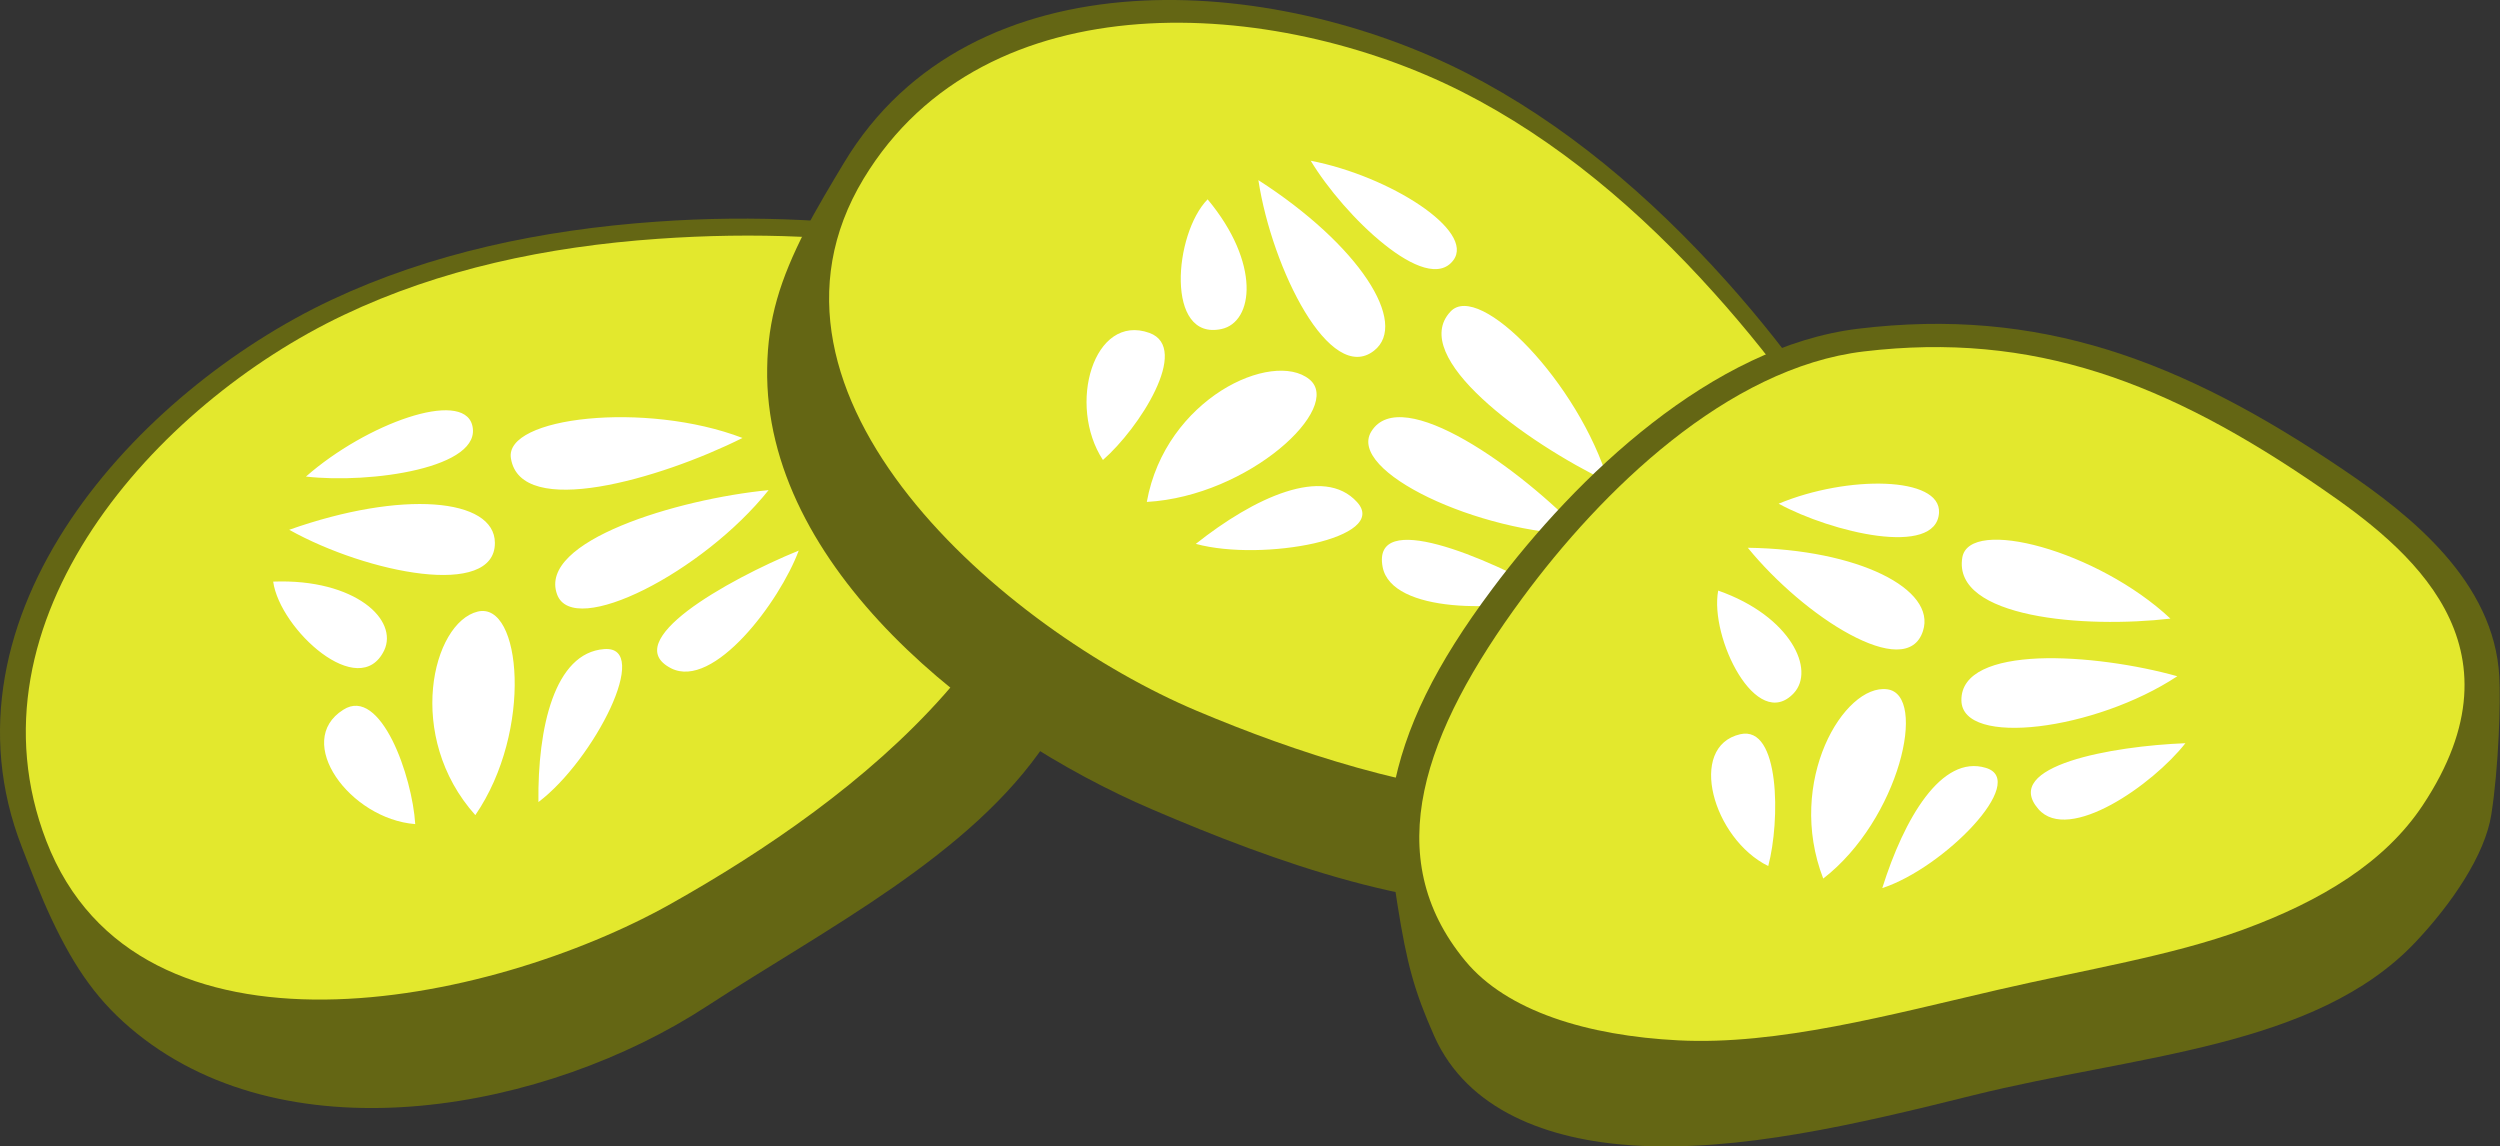 <?xml version="1.0" encoding="utf-8"?>
<!-- Generator: Adobe Illustrator 19.1.0, SVG Export Plug-In . SVG Version: 6.00 Build 0)  -->
<svg version="1.1" id="_x2018_ëîé_x5F_1" xmlns="http://www.w3.org/2000/svg" xmlns:xlink="http://www.w3.org/1999/xlink"
	 x="0px" y="0px" viewBox="0 0 1418.5 650.4" style="enable-background:new 0 0 1418.5 650.4;" xml:space="preserve">
<rect x="0" y="0" width="1418.5" height="650.4" fill="#333333" stroke="none"/>
<style type="text/css">
	.st0{fill-rule:evenodd;clip-rule:evenodd;fill:#DB8B2A;}
	.st1{fill-rule:evenodd;clip-rule:evenodd;fill:#E3E82D;}
	.st2{fill-rule:evenodd;clip-rule:evenodd;fill:#F3C6EF;}
	.st3{fill-rule:evenodd;clip-rule:evenodd;fill:#FDE7FC;}
	.st4{fill-rule:evenodd;clip-rule:evenodd;fill:#A55669;}
	.st5{fill-rule:evenodd;clip-rule:evenodd;fill:#8E3A4F;}
	.st6{fill-rule:evenodd;clip-rule:evenodd;fill:#57271B;}
	.st7{fill-rule:evenodd;clip-rule:evenodd;fill:#7F3C22;}
	.st8{fill-rule:evenodd;clip-rule:evenodd;fill:#FFD140;}
	.st9{fill-rule:evenodd;clip-rule:evenodd;fill:#DB150C;}
	.st10{fill-rule:evenodd;clip-rule:evenodd;fill:#EF442A;}
	.st11{fill-rule:evenodd;clip-rule:evenodd;fill:#B02018;}
	.st12{fill-rule:evenodd;clip-rule:evenodd;fill:#646614;}
	.st13{fill-rule:evenodd;clip-rule:evenodd;fill:#FFFFFF;}
	.st14{fill:#FFFFFF;}
</style>
<g>
	<path class="st12" d="M29,520.9c-5.6-11.9-12.3-29.1-16.6-40.3C-13.1,415.2,3,350.2,40,295c36.3-54.1,92.7-98.8,148.2-124.9
		c56-26.3,118.8-39.7,184-44.3c55.5-4,112.8-1.1,165.2,8.1c28.9,5.1,49.1,22.7,62.6,44.7c18.6,30.5,27.4,77,31.1,99.7
		c4.3,26.6,2.9,42.6,0.1,58.7c-5.7,32.7-18.7,55.9-37.5,84.1c-42.6,64-124.3,105.3-192.9,150c-90.4,58.9-235,86.2-323.1,15.3
		C56,568.9,42.7,550,29,520.9L29,520.9z"/>
	<path class="st1" d="M195.1,178.7C88.2,229.4-21.9,352.2,26.3,477.2c51.9,134.5,251.3,93.5,354.4,35.6
		c106.7-60,233.6-158.8,220-293.6c-3.9-38.3-35.5-69.4-66.7-75.6c-50.7-10-106.7-11.9-160.6-8.1
		C310.2,139.9,249.3,152.9,195.1,178.7L195.1,178.7z"/>
	<path class="st13" d="M305.5,455.1c15.9-12,32-34.3,40.8-53.2c8.8-19,10.2-34.7-3.5-33.6C314.6,370.4,305,412.9,305.5,455.1
		L305.5,455.1z M269.7,462.5c-20-22.3-26.1-49.6-24-72.1c2.1-22.5,12.5-40.3,25.4-43.4C295.8,341.1,302.6,414.6,269.7,462.5
		L269.7,462.5z M235.6,467.6c-0.8-13.5-5.7-33.1-13-47.6c-7.4-14.6-17.2-24.1-27.8-17.3C166.3,420.6,198.5,464.7,235.6,467.6
		L235.6,467.6z M453.2,312.4c-20.8,8.5-46.4,21.5-63,34.1c-16.6,12.7-24.3,25.1-9.4,32.7C404.9,391.4,442.3,341.6,453.2,312.4
		L453.2,312.4z M436.1,278.1c-25.7,2.5-58.5,9.7-83.5,20.1c-25,10.4-42.1,23.9-36.5,39.1C325.3,362.3,398.9,324.7,436.1,278.1
		L436.1,278.1z M155,330c23.5-0.9,41.3,4.7,52.2,12.5c10.9,7.8,14.8,18,10.8,26.5C203.9,398.3,158.8,357.2,155,330L155,330z
		 M421.3,248.5c-23.6,11.8-55.1,23.3-81.3,27.6c-26.3,4.3-47.3,1.3-50.1-16C285.9,236.5,366.5,227.5,421.3,248.5L421.3,248.5z
		 M164.1,300.6c22.4,12.5,51.7,22.2,75.2,24.9c23.6,2.7,41.6-1.7,41.5-17.5C280.7,282.6,228.2,277.9,164.1,300.6L164.1,300.6z
		 M173.6,270.4c18.1,2.1,43.3,0.9,63.2-3.9c19.9-4.8,34.4-13.2,31.1-25.4C262.3,220.9,208,240.2,173.6,270.4L173.6,270.4z"/>
</g>
<g>
	<path class="st12" d="M457.1,130.3c6-11.7,15.5-27.5,21.7-37.8c36.1-60.2,97.4-87.2,163.7-91.8c65-4.5,134.8,12.8,189.5,40.7
		c55.1,28.2,104.1,69.6,147.7,118.3c37.1,41.4,70,88.5,94.8,135.5c13.7,26,12.1,52.8,3,76.8c-12.7,33.4-46.6,73-62.3,89.8
		c-18.4,19.7-28.6,26.6-40.7,33.8c-28.6,16.9-56.8,16-90.6,18.4c-76.7,5.5-160.3-24.8-230.3-54.8
		c-99.2-42.4-220.4-137.4-218.3-250.5C435.7,181,442.5,158.9,457.1,130.3L457.1,130.3z"/>
	<path class="st1" d="M829.4,52C723.8-1.4,559.3-13.2,490,101.4C415.5,224.7,570,357.3,679,403.3c112.8,47.6,268.6,87.4,366.9-5.9
		c27.9-26.5,33.2-70.5,18.9-99c-23.2-46.2-55.9-91.7-92-131.9C930.5,119.3,883,79.1,829.4,52L829.4,52z"/>
	<path class="st13" d="M678.5,308.6c19.2,5.2,46.7,4.3,67.1-0.3c20.4-4.7,33.7-13.2,24.4-23.4C751,263.9,711.5,282.4,678.5,308.6
		L678.5,308.6z M650.7,284.8c5.3-29.5,23.2-51,42.3-63.2c19.1-12.1,39.5-14.8,49.9-6.4C762.6,231.1,708.7,281.5,650.7,284.8
		L650.7,284.8z M625.8,261c10.2-8.9,22.7-24.7,29.7-39.5c7-14.7,8.5-28.3-3.3-32.6C620.5,177.5,605.4,229.9,625.8,261L625.8,261z
		 M881.7,338c-19.5-11.2-45.4-23.5-65.6-28.9c-20.2-5.4-34.7-3.9-31.6,12.6C789.6,348.2,852,347.3,881.7,338L881.7,338z
		 M898.3,303.4c-17.7-18.8-43.5-40.3-67-53.7c-23.5-13.4-44.7-18.7-53.2-4.9C764,267.4,838.8,302.6,898.3,303.4L898.3,303.4z
		 M685.2,113.1c15.1,18.1,21.6,35.5,22.1,48.9c0.5,13.4-5.2,22.8-14.3,24.7C661.2,193.5,666,132.7,685.2,113.1L685.2,113.1z
		 M912.7,273.6c-23.8-11.5-52.2-29.2-71.7-47.4c-19.5-18.1-30-36.6-18-49.4C839.3,159.2,895.8,217.4,912.7,273.6L912.7,273.6z
		 M714,102.2c3.9,25.4,14.1,54.4,26.4,74.7c12.3,20.3,26.8,31.8,39.2,22.1C799.6,183.4,771.2,139,714,102.2L714,102.2z M743.7,91.2
		c9.4,15.6,25.8,34.8,41.8,47.5c16,12.8,31.5,19.1,39.1,9C837.2,131,788.6,99.9,743.7,91.2L743.7,91.2z"/>
</g>
<g>
	<path class="st12" d="M792.9,513.1c-3.5-22.4-6.3-43.3-2.7-63.3c6.8-37.1,24.3-72.5,56.5-115.6c47.8-64,124.8-137.7,207.8-147.7
		c102.1-12.3,182.5,17.2,275.7,80.4c37.8,25.6,84.9,63.1,87.9,116.9c0.8,14.3-0.3,51.2-4.5,78.2c-3.6,23.3-22.8,51.1-43,72.5
		c-56.8,60.2-159.1,64.1-250.8,86.9c-66.5,16.6-133.4,32.3-193.3,28.5c-48.2-3.1-93.9-19.9-112.7-62
		C802.6,562.6,798.3,547.3,792.9,513.1L792.9,513.1z"/>
	<path class="st1" d="M1057.6,199.4c-77.6,9.2-149.1,79.3-193.7,139.8c-56.3,76.4-81.5,146.8-32.5,206
		c23.6,28.6,69.5,42.5,120.9,45.1c56.2,2.9,120-14.5,181.4-28.7c49.8-11.5,98.6-19.3,139-34.1c44.7-16.4,80.5-38.3,101.9-70.5
		c60.7-91.3-8.2-146.2-57.5-180C1229.3,216.5,1153.6,188,1057.6,199.4L1057.6,199.4z"/>
	<path class="st13" d="M1068,503.9c17.5-5.7,38.3-20.9,51.7-35.6c13.4-14.7,19.4-28.9,7.1-32.6C1101.6,428,1080.4,464.4,1068,503.9
		L1068,503.9z M1034.5,498.5c-10.7-27.7-7.7-55.3,1-75.7c8.7-20.3,23.1-33.3,35.3-31.7C1094.1,394.1,1077.7,465.1,1034.5,498.5
		L1034.5,498.5z M1003.3,491.4c3.4-12.8,5.1-32.8,3.1-49c-2-16.1-7.6-28.4-19-25.8C957.2,423.6,971.9,475.9,1003.3,491.4
		L1003.3,491.4z M1240,421.7c-20.7,0.8-46.9,4-65.3,10.1c-18.3,6.1-28.8,15-18.1,27.3C1173.8,478.8,1221.6,445.2,1240,421.7
		L1240,421.7z M1235.4,383.7c-23.1-6.5-53.9-11.1-78.8-10.1c-24.9,1.1-44,7.8-43.7,23.9C1113.4,424.1,1188.9,414.4,1235.4,383.7
		L1235.4,383.7z M974.9,335.1c20.8,7.3,34.5,18.6,41.6,29.7c7.1,11.1,7.4,21.9,1.3,28.5C996.7,415.8,969.9,361.8,974.9,335.1
		L974.9,335.1z M1231.5,351c-24.1,2.8-55.1,2.8-79.3-2.3c-24.2-5.1-41.6-15.1-38.8-32.3C1117.3,292.9,1190.3,312.4,1231.5,351
		L1231.5,351z M991.7,310.8c15.8,19.4,38.2,38.6,58,49.2c19.7,10.6,36.7,12.8,41.4-2C1098.8,334.3,1054.5,311.7,991.7,310.8
		L991.7,310.8z M1009.2,285.8c15.1,8.2,37.5,15.8,56.2,18.2c18.8,2.4,34-0.4,34.8-13C1101.5,270.2,1048.3,269.5,1009.2,285.8
		L1009.2,285.8z"/>
</g>
</svg>
